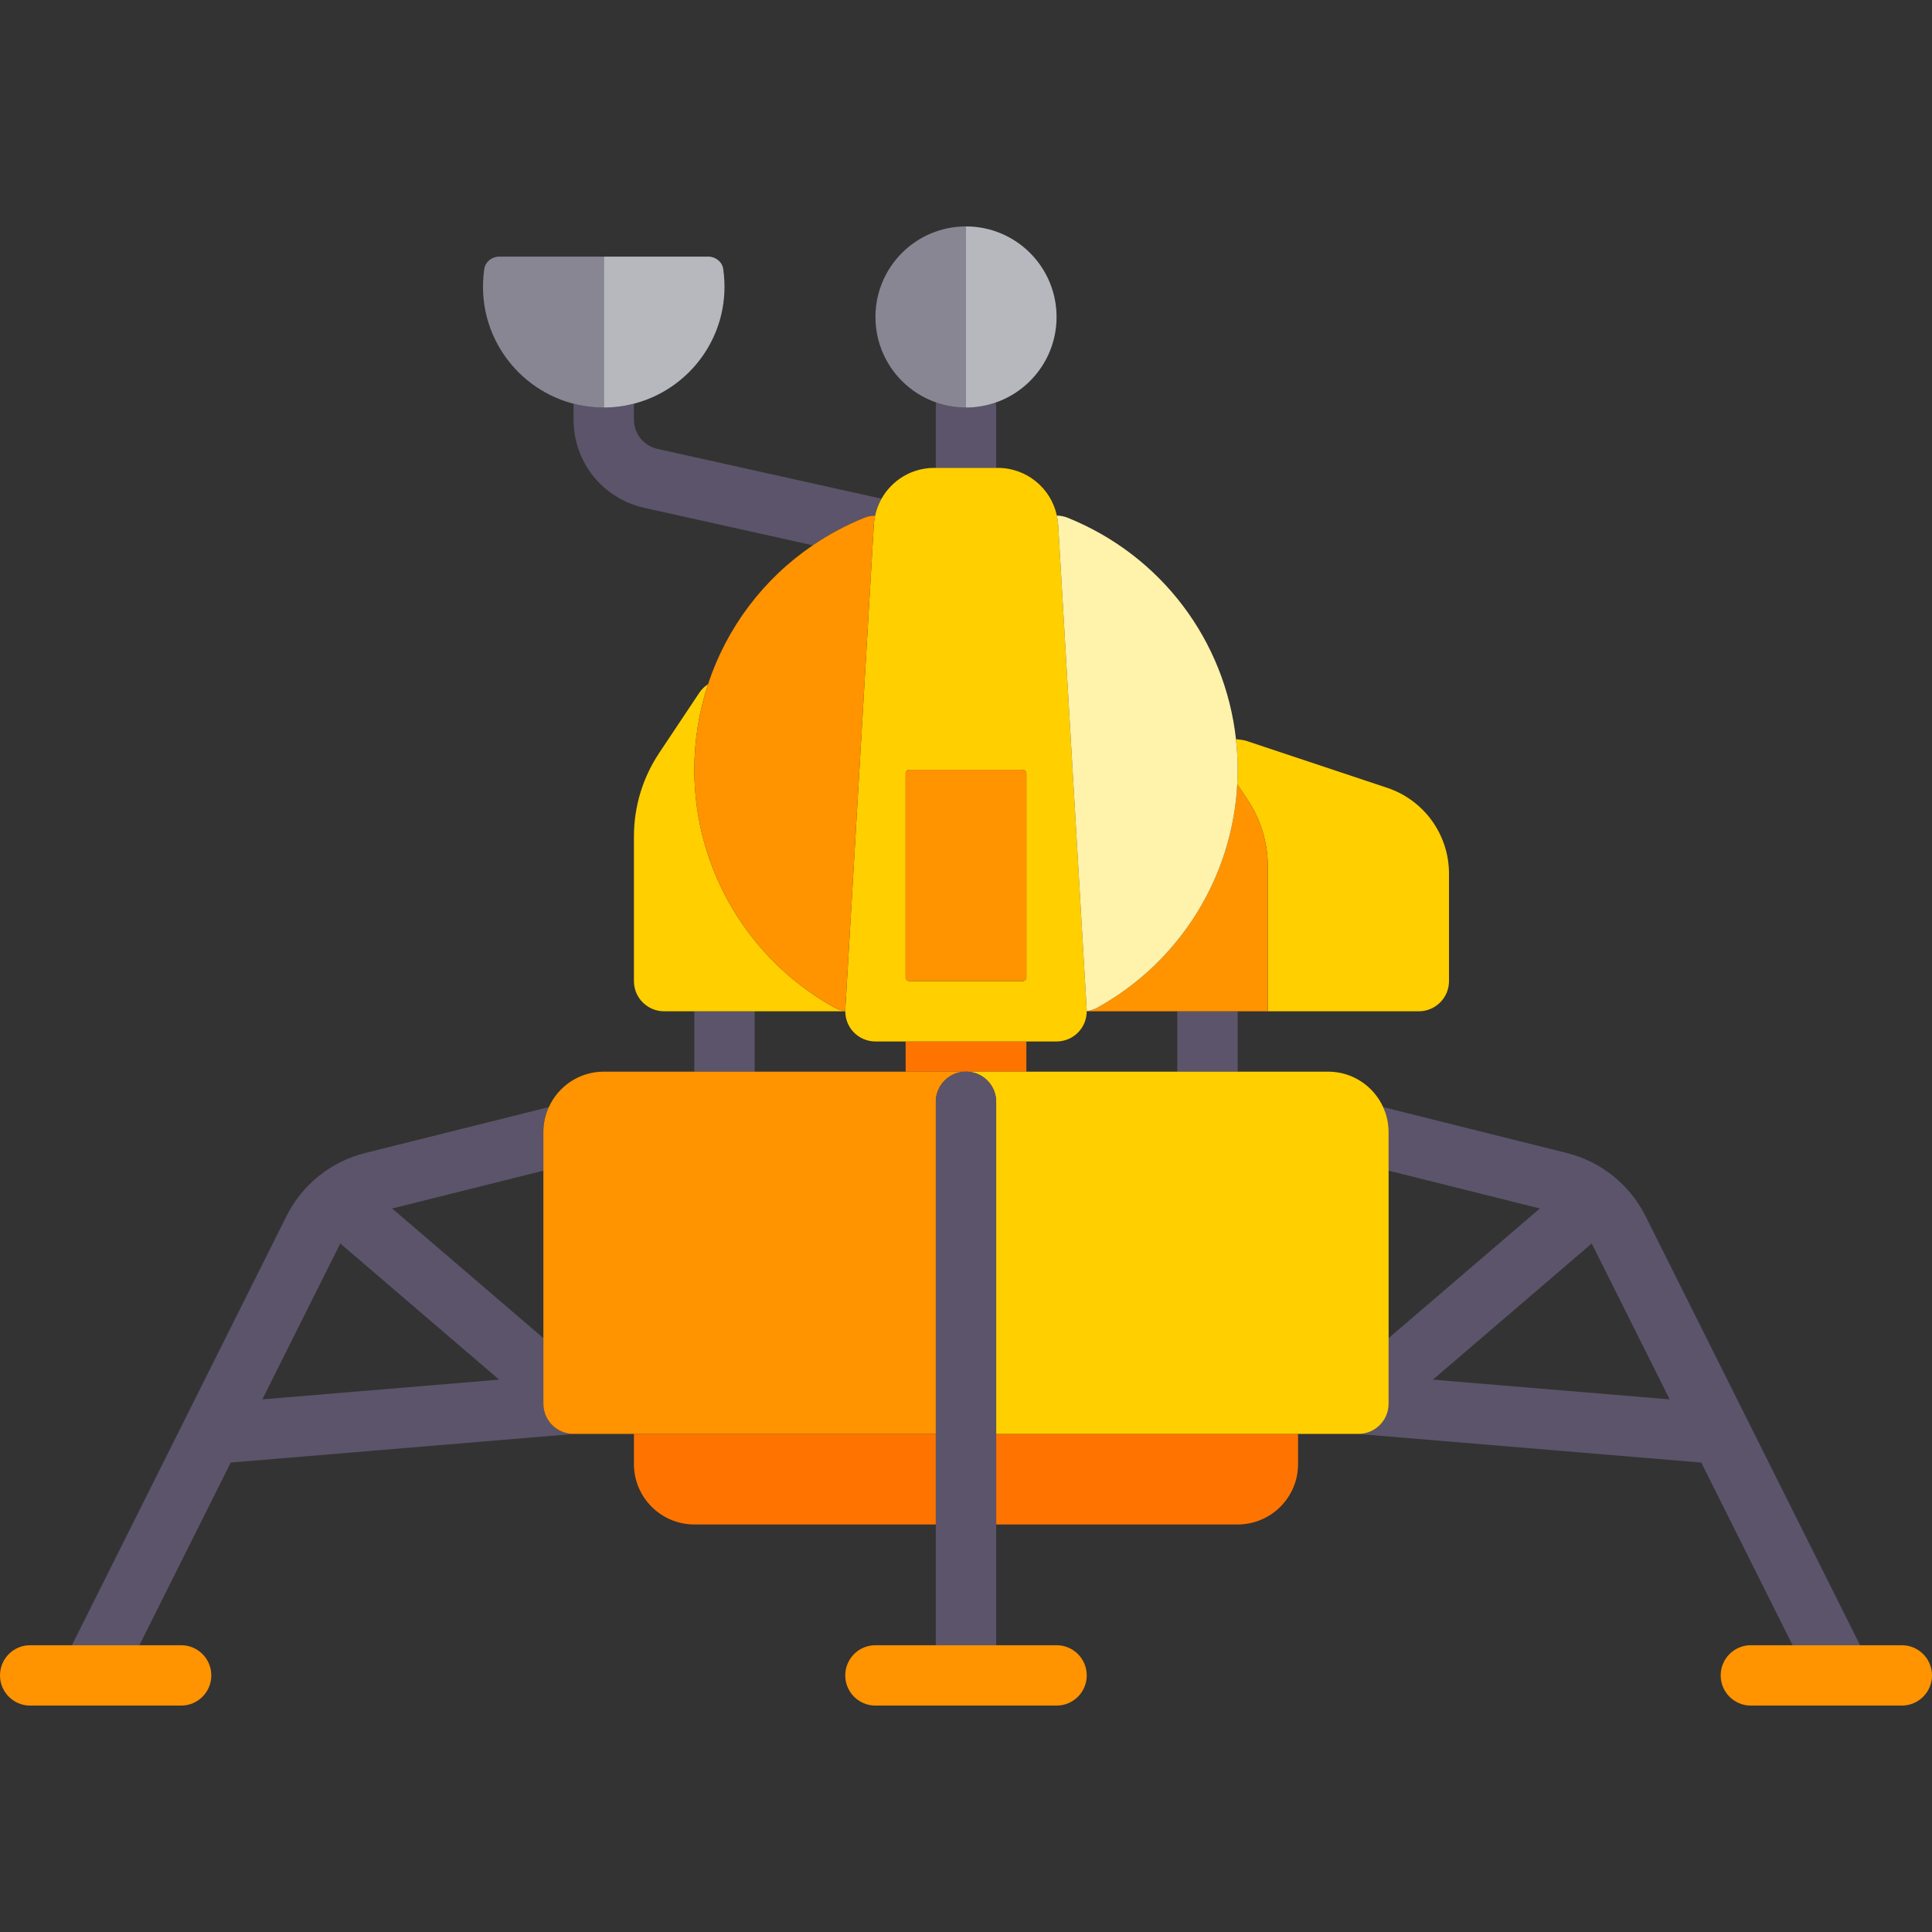 <?xml version="1.0" encoding="iso-8859-1"?>
<!-- Generator: Adobe Illustrator 19.0.0, SVG Export Plug-In . SVG Version: 6.00 Build 0)  -->
<svg version="1.1" id="Capa_1" xmlns="http://www.w3.org/2000/svg" xmlns:xlink="http://www.w3.org/1999/xlink" x="0px" y="0px"
	 viewBox="0 0 512.002 512.002" style="enable-background:new 0 0 512.002 512.002;" xml:space="preserve">
<rect x="0" y="0" width="512.002" height="512.002" fill="#333333" stroke="none"/>
<g>
	<path style="fill:none;" d="M287.988,268.001c0.003,2.031-0.761,3.998-2.168,5.492c-1.508,1.602-3.617,2.508-5.82,2.508h-8v8h40
		v-16H287.988z"/>
	<path style="fill:none;" d="M232,276.001c-2.203,0-4.313-0.906-5.82-2.508c-1.407-1.494-2.171-3.461-2.168-5.492H200v16h40v-8H232z
		"/>
	<path style="fill:none;" d="M90.797,330.071c-0.212-0.182-0.413-0.373-0.601-0.571l-20.675,41.35l62.751-5.229L90.797,330.071z"/>
	<polygon style="fill:none;" points="144,354.614 144,310.243 103.922,320.261 	"/>
	<polygon style="fill:none;" points="408.08,320.261 368,310.242 368,354.615 	"/>
	<path style="fill:none;" d="M421.205,330.071l-41.475,35.55l62.751,5.229l-20.675-41.35
		C421.617,329.698,421.417,329.889,421.205,330.071z"/>
	<path style="fill:#5C546A;" d="M231.914,136.661c0.343-1.604,0.919-3.116,1.7-4.499l-59.349-13.192
		c-3.688-0.813-6.266-4.023-6.266-7.805v-4.187c-2.559,0.661-5.237,1.023-8,1.023c-1.8,0-3.565-0.149-5.285-0.436
		c-0.92-0.153-1.823-0.357-2.715-0.587v4.187c0,11.336,7.727,20.969,18.797,23.43l44.608,9.915
		c4.199-2.853,8.741-5.303,13.595-7.267C229.929,136.862,230.917,136.671,231.914,136.661z"/>
	<path style="fill:#5C546A;" d="M264,108.001c0-0.454-0.047-0.897-0.119-1.331c-2.469,0.858-5.119,1.331-7.881,1.331
		c-2.762,0-5.411-0.472-7.881-1.331c-0.073,0.434-0.119,0.876-0.119,1.331v16h16V108.001z"/>
	<rect x="184" y="268.001" style="fill:#5C546A;" width="16" height="16"/>
	<rect x="312" y="268.001" style="fill:#5C546A;" width="16" height="16"/>
	<polygon style="fill:#FF7400;" points="240,276.001 240,284.001 256,284.001 272,284.001 272,276.001 	"/>
	<path style="fill:#FFCF00;" d="M224.011,268.001c-0.003,2.031,0.761,3.998,2.168,5.492c1.508,1.602,3.617,2.508,5.82,2.508h8h32h8
		c2.203,0,4.313-0.906,5.82-2.508c1.407-1.494,2.171-3.461,2.168-5.492H312h16h48c4.422,0,8-3.578,8-8v-28.469
		c0-10.344-6.594-19.492-16.406-22.766l-37.063-12.352c-0.523-0.18-1.055-0.297-1.594-0.359l-1.388-0.163
		c0.297,2.668,0.451,5.374,0.451,8.109c0,1.283-0.044,2.56-0.112,3.832l2.738,4.106c3.504,5.256,5.375,11.433,5.375,17.75v38.312
		h-48.011c0-0.018,0-0.036,0-0.055c-0.001-0.138,0.005-0.276-0.004-0.414l-7.555-128.469c-0.049-0.829-0.178-1.634-0.348-2.424
		c-1.561-7.251-7.998-12.639-15.628-12.639H264h-16h-0.453c-5.951,0-11.175,3.28-13.932,8.161c-0.781,1.383-1.357,2.895-1.7,4.499
		c-0.167,0.783-0.295,1.581-0.344,2.403l-7.555,128.469c-0.008,0.138-0.003,0.276-0.004,0.414c-1.011-0.126-1.989-0.442-2.879-0.937
		C198.227,254.306,184,230.165,184,204.001c0-7.874,1.27-15.509,3.637-22.689c-0.894,0.581-1.682,1.338-2.293,2.251l-10.625,15.938
		c-4.398,6.586-6.719,14.258-6.719,22.188v38.313c0,4.422,3.578,8,8,8h8h16H224.011z M272,259.001c0,0.552-0.448,1-1,1h-30
		c-0.552,0-1-0.448-1-1v-54c0-0.552,0.448-1,1-1h30c0.552,0,1,0.448,1,1V259.001z"/>
	<path style="fill:#FF9300;" d="M290.883,267.001c-0.898,0.502-1.881,0.82-2.895,0.945c0,0.018,0,0.036,0,0.055H336v-38.312
		c0-6.317-1.87-12.494-5.375-17.75l-2.738-4.106C326.573,232.496,312.65,254.921,290.883,267.001z"/>
	<path style="fill:#FFF2AA;" d="M287.984,267.532c0.008,0.138,0.003,0.276,0.004,0.414c1.014-0.126,1.997-0.443,2.895-0.945
		c21.768-12.08,35.69-34.504,37.005-59.168c0.068-1.272,0.112-2.549,0.112-3.832c0-2.734-0.153-5.44-0.451-8.109
		c-2.91-26.134-19.764-48.649-44.589-58.673c-0.916-0.375-1.896-0.565-2.88-0.58c0.17,0.789,0.299,1.595,0.348,2.424
		L287.984,267.532z"/>
	<path style="fill:#FF9300;" d="M221.133,267.009c0.89,0.495,1.869,0.811,2.879,0.937c0.001-0.138-0.005-0.275,0.004-0.414
		l7.555-128.469c0.049-0.822,0.177-1.62,0.344-2.403c-0.997,0.01-1.985,0.202-2.914,0.582c-4.854,1.964-9.396,4.414-13.595,7.267
		c-13.136,8.924-22.846,21.866-27.768,36.802c-2.366,7.18-3.637,14.815-3.637,22.689C184,230.165,198.227,254.306,221.133,267.009z"
		/>
	<path style="fill:#FF7400;" d="M168,380.001v8c0,8.82,7.18,16,16,16h64v-24H168z"/>
	<path style="fill:#FF7400;" d="M264,404.001h64c8.82,0,16-7.18,16-16v-8h-80V404.001z"/>
	<path style="fill:#B6B8BE;" d="M128.34,71.282c0.069-0.478,0.23-0.922,0.464-1.319C128.57,70.361,128.408,70.805,128.34,71.282
		c-2.427,16.895,8.438,31.763,23.66,35.695c0.892,0.23,1.795,0.434,2.715,0.587C138.093,104.792,125.771,89.168,128.34,71.282z"/>
	<path style="fill:#B6B8BE;" d="M160,108.001c2.763,0,5.441-0.362,8-1.023c15.222-3.932,26.087-18.8,23.66-35.695
		c-0.274-1.911-2.037-3.281-3.967-3.281H160V108.001z"/>
	<path style="fill:#B6B8BE;" d="M256,108.001c2.762,0,5.411-0.472,7.881-1.331C273.263,103.409,280,94.494,280,84.001
		c0-13.255-10.745-24-24-24V108.001z"/>
	<path style="fill:#5C546A;" d="M144,372.001v-17.387l-40.078-34.353L144,310.243v-10.242c0-2.356,0.525-4.587,1.444-6.604
		l-48.678,12.166c-9.078,2.273-16.68,8.375-20.859,16.734L19.055,436.001h17.891l24.202-48.405l91.141-7.595H152
		C147.578,380.001,144,376.423,144,372.001z M90.196,329.5c0.189,0.198,0.389,0.389,0.601,0.571l41.475,35.55l-62.751,5.229
		L90.196,329.5z"/>
	<path style="fill:#FF9300;" d="M8,436.001c-4.422,0-8,3.578-8,8s3.578,8,8,8h40c4.422,0,8-3.578,8-8s-3.578-8-8-8H36.945H19.055H8z
		"/>
	<path style="fill:#5C546A;" d="M436.095,322.298c-4.18-8.359-11.781-14.461-20.859-16.734l-48.681-12.167
		c0.919,2.016,1.444,4.248,1.444,6.604v10.241l40.08,10.019L368,354.615v17.386c0,4.422-3.578,8-8,8h-0.287l91.141,7.595
		l24.202,48.405h17.891L436.095,322.298z M379.73,365.621l41.475-35.55c0.212-0.182,0.413-0.373,0.601-0.571l20.675,41.35
		L379.73,365.621z"/>
	<path style="fill:#FF9300;" d="M504.002,436.001h-11.055h-17.891h-11.055c-4.422,0-8,3.578-8,8s3.578,8,8,8h40c4.422,0,8-3.578,8-8
		S508.424,436.001,504.002,436.001z"/>
	<path style="fill:#FF9300;" d="M248,292.001c0-4.422,3.578-8,8-8h-16h-40h-16h-24c-6.464,0-12.035,3.864-14.556,9.396
		c-0.919,2.016-1.444,4.248-1.444,6.604v10.242v44.371v17.387c0,4.422,3.578,8,8,8h0.289H168h80V292.001z"/>
	<path style="fill:#FFCF00;" d="M368,372.001v-17.386v-44.373v-10.241c0-2.356-0.525-4.588-1.444-6.604
		c-2.521-5.532-8.091-9.396-14.556-9.396h-24h-16h-40h-16c4.422,0,8,3.578,8,8v88h80h15.713H360
		C364.422,380.001,368,376.423,368,372.001z"/>
	<path style="fill:#5C546A;" d="M264,292.001c0-4.422-3.578-8-8-8c-4.422,0-8,3.578-8,8v88v24v32h16v-32v-24V292.001z"/>
	<path style="fill:#FF9300;" d="M271,204.001h-30c-0.552,0-1,0.448-1,1v54c0,0.552,0.448,1,1,1h30c0.552,0,1-0.448,1-1v-54
		C272,204.449,271.552,204.001,271,204.001z"/>
	<path style="fill:#888693;" d="M256,60.001c-6.627,0-12.627,2.686-16.971,7.029c-1.086,1.086-2.068,2.275-2.931,3.552
		c-0.431,0.638-0.833,1.299-1.202,1.979c-0.924,1.7-1.648,3.525-2.141,5.442C232.262,79.92,232,81.93,232,84.001
		s0.262,4.081,0.756,5.998c0.493,1.917,1.217,3.742,2.141,5.442c0.369,0.68,0.771,1.34,1.202,1.979
		c0.863,1.277,1.845,2.466,2.931,3.552c2.533,2.533,5.633,4.497,9.09,5.699c2.469,0.858,5.119,1.331,7.881,1.331V60.001z"/>
	<path style="fill:#888693;" d="M154.715,107.565c1.719,0.287,3.485,0.436,5.285,0.436v-40h-27.693h0
		c-1.448,0-2.801,0.771-3.503,1.963c-0.234,0.397-0.396,0.841-0.464,1.319C125.771,89.168,138.093,104.792,154.715,107.565z"/>
	<path style="fill:#FF9300;" d="M232,436.001c-4.422,0-8,3.578-8,8s3.578,8,8,8h48c4.422,0,8-3.578,8-8s-3.578-8-8-8h-16h-16H232z"
		/>
</g>
<g>
</g>
<g>
</g>
<g>
</g>
<g>
</g>
<g>
</g>
<g>
</g>
<g>
</g>
<g>
</g>
<g>
</g>
<g>
</g>
<g>
</g>
<g>
</g>
<g>
</g>
<g>
</g>
<g>
</g>
</svg>
